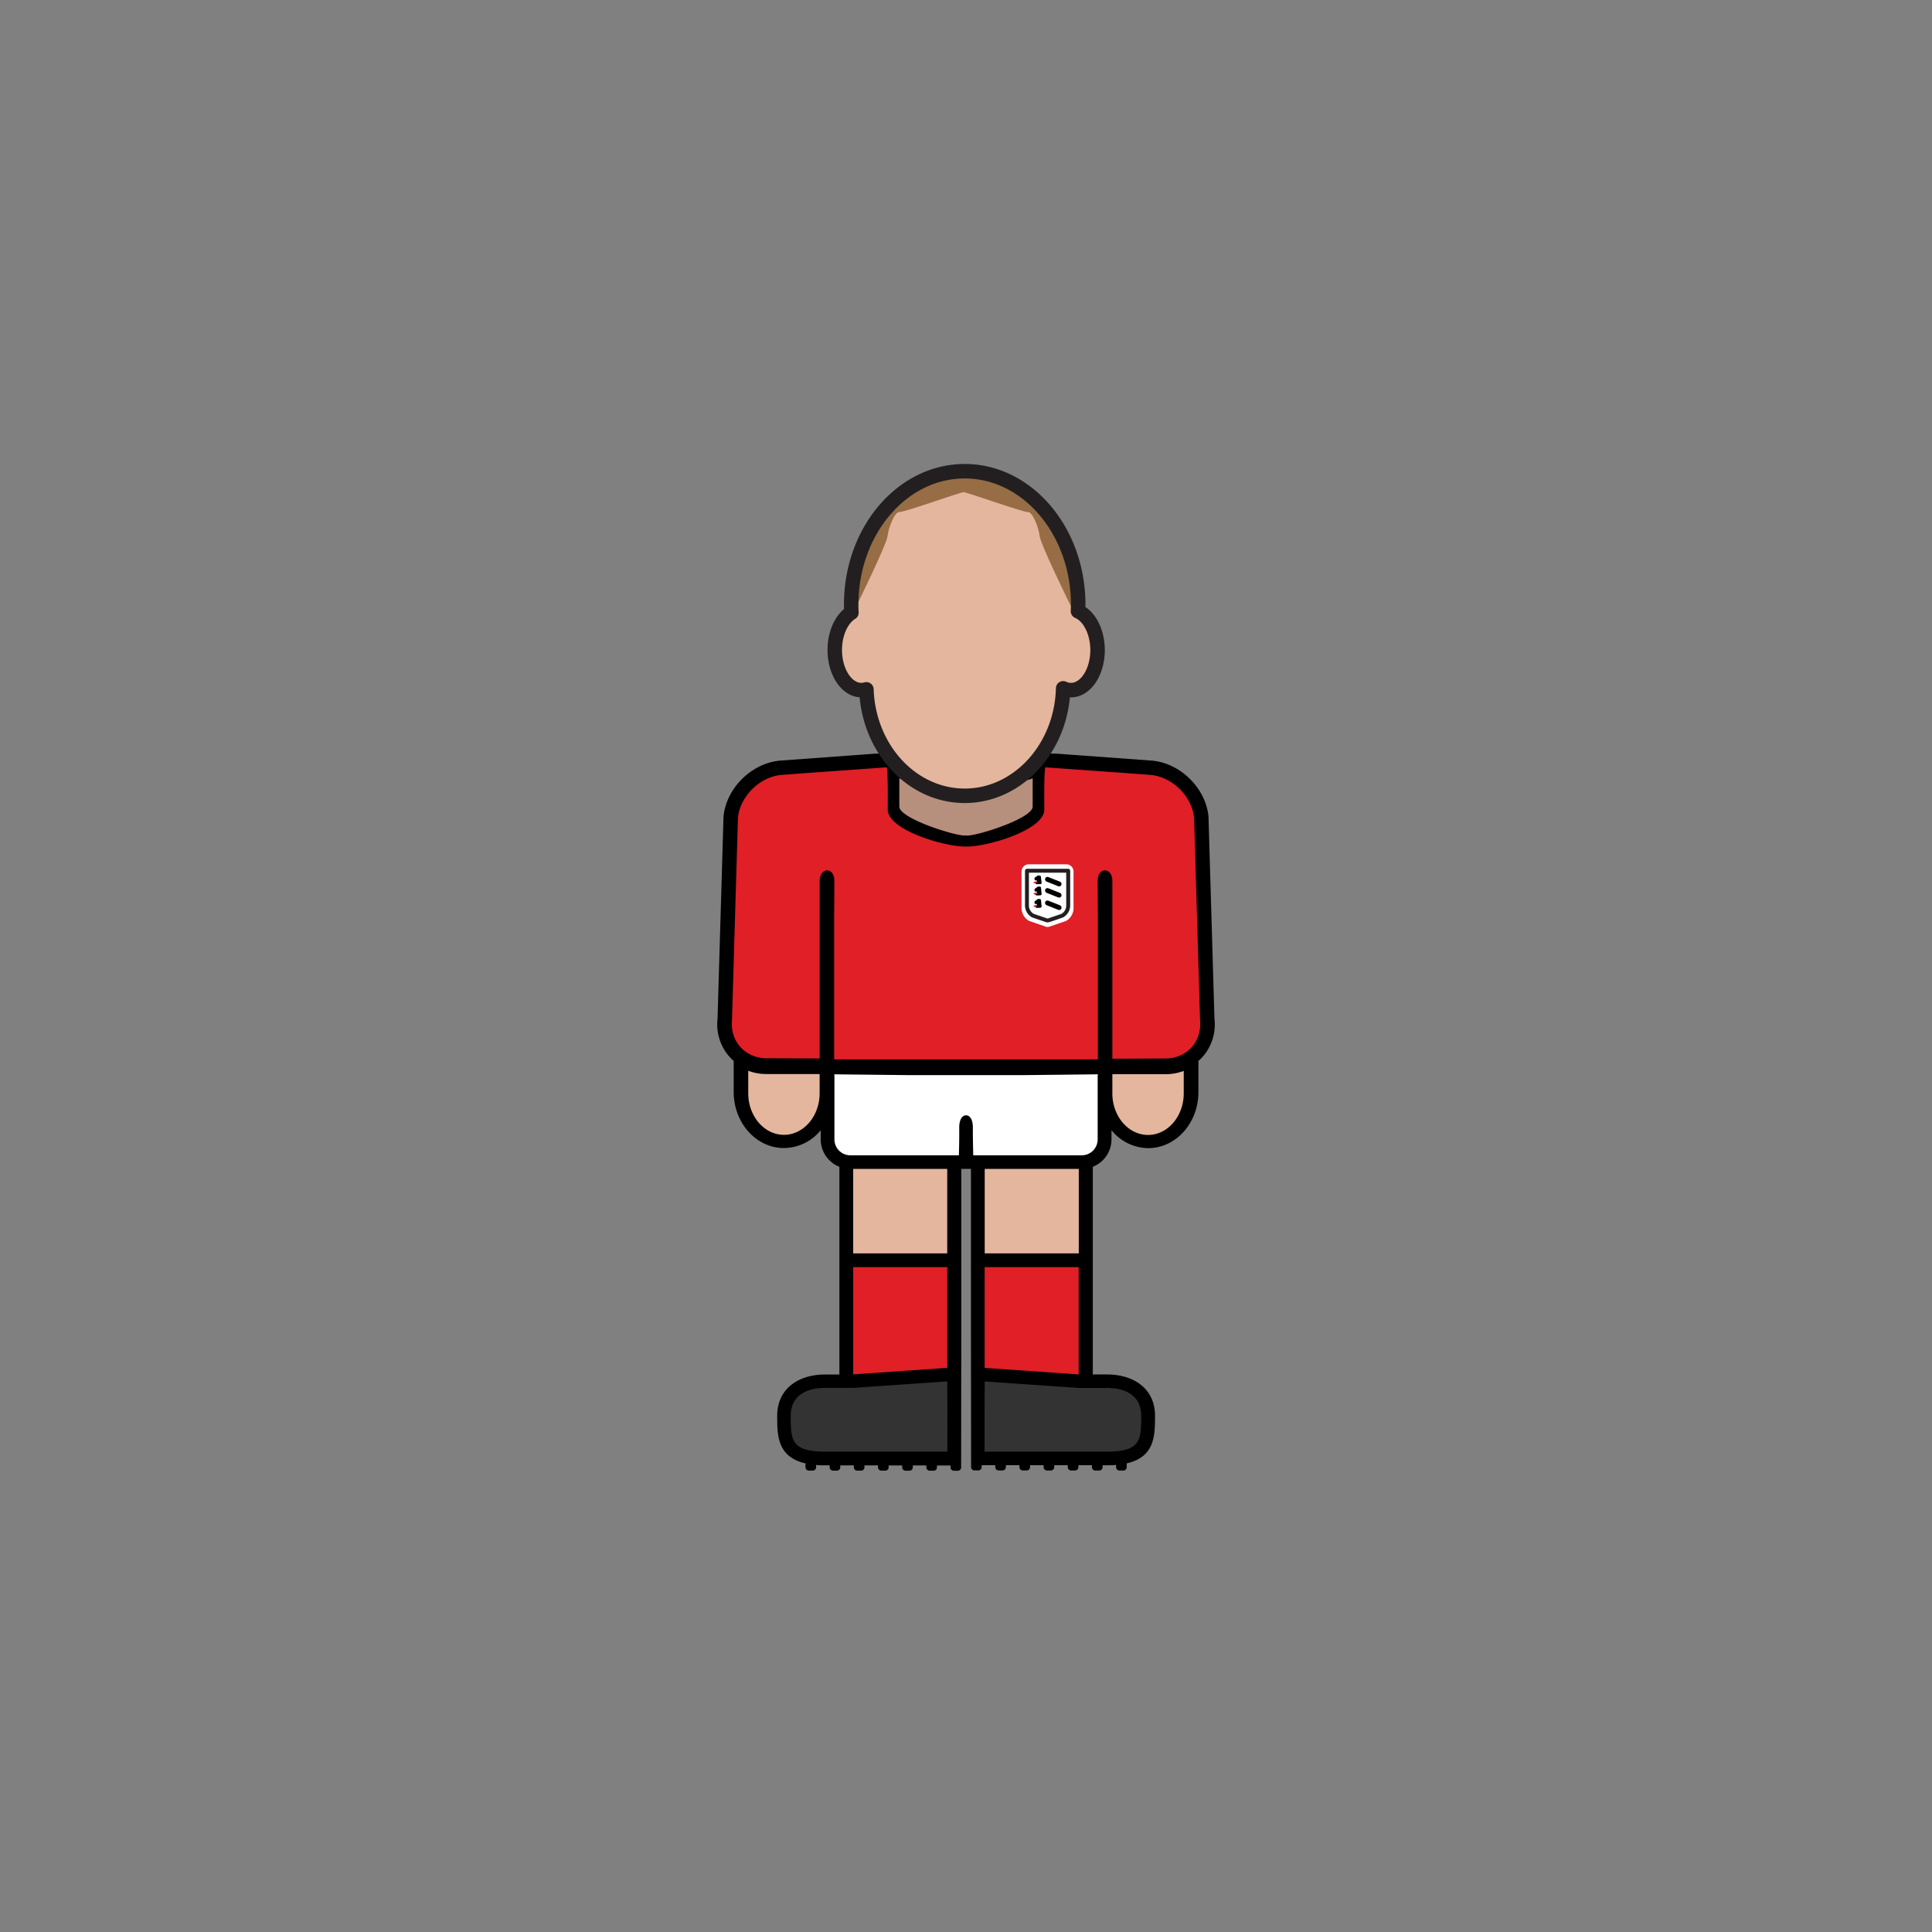 <svg id="player" xmlns="http://www.w3.org/2000/svg" viewBox="0 0 800 800"><rect x="0" y="0" width="800" height="800" fill="#808080" stroke="none"/><defs><style>.cls-1{fill:#e4b69d}.cls-2{fill:#333}.cls-3{fill:#e01f26}.cls-4{fill:#fff}</style></defs><g id="skin"><path id="arm-left" class="cls-1" d="M305.93 382h36.78v72.4a18.39 18.39 0 01-18.39 18.39 18.39 18.39 0 01-18.39-18.39V382z"/><path id="arm-right" class="cls-1" d="M457.19 382H494v72.4a18.39 18.39 0 01-18.39 18.39 18.39 18.39 0 01-18.39-18.39V382h-.03z"/><path id="leg-left" class="cls-1" d="M349.88 480.84h45.67v56.84h-45.67z"/><path id="leg-right" class="cls-1" d="M404.78 480.84h45.67v56.84h-45.67z"/></g><g id="boots"><path id="left" class="cls-2" d="M395.54 570.04h-22.83l-22.83 1.97h-12.5l-7.5 2.53-5.25 8.5v9.83l1.91 4.17 3.84 4.05 6.33 1.95h58.83v-33z"/><path id="right" class="cls-2" d="M404.67 570.04h22.83l22.83 1.97h12.5l7.5 2.53 5.25 8.5v9.83l-1.91 4.17-3.84 4.05-6.33 1.95h-58.83v-33z"/></g><g id="socks"><path id="left-2" data-name="left" class="cls-3" d="M349.88 522h45.67v48.04h-45.67z"/><path id="right-2" data-name="right" class="cls-3" d="M404.38 522h45.67v48.04h-45.67z"/></g><path id="shorts" class="cls-4" d="M341.67 440.88h116.49v30a9.95 9.95 0 01-9.95 9.95h-96.6a9.95 9.95 0 01-9.95-9.95v-30h.01z"/><g id="shirt"><path id="shirt-2" data-name="shirt" class="cls-3" d="M369.5 314.8l-48.29 2.99-11.36 6.25-6.83 10.1-1.93 98.78 11.16 7.16 29.96 1.13h147.21l10.96-12.79-3.4-92.71-6.83-11.84-9.77-6.08-49.84-2.99-1 21.24-6.5 6.5-11.16 3.48-11.88 2.02-15.46-3.17-11-5.66-3.66-3.84-.38-20.57z"/><g id="crest-england-66"><path class="cls-4" d="M441.4 381.36l-6.89 2.36a2.24 2.24 0 01-1.45 0l-6.89-2.36A6.09 6.09 0 01423 376v-15.12a3 3 0 013-3h15.53a3 3 0 013 3V376a6.09 6.09 0 01-3.13 5.36z"/><path d="M433.79 381.93a2.59 2.59 0 01-.84-.14l-5.45-1.86-.12-.05a5.62 5.62 0 01-2.95-4.95v-14.37a.81.81 0 01.81-.81h17.09a.81.81 0 01.81.81v14.37a5.62 5.62 0 01-2.95 4.95l-.12.05-5.45 1.86a2.58 2.58 0 01-.83.14zm-5.69-3.51l5.39 1.84a1 1 0 00.62 0l5.39-1.84a4 4 0 002-3.49v-13.56h-15.45v13.55a4 4 0 002.04 3.5zm11.72.75z" fill="#231f20"/><path class="cls-3" d="M427.85 365.42a1.3 1.3 0 001.62.19s.37-1.36-1.62-.19z"/><path d="M429.51 362.67l-.95.69a.51.51 0 00-.2.49l.06.39a.35.35 0 00.35.3h.59v1l-.3.05a.26.26 0 00-.21.25.29.29 0 00.29.29h1l.73-.06a.49.49 0 00.44-.55L431 363a.54.54 0 00-.54-.47h-.6a.66.66 0 00-.35.14z"/><rect x="432.5" y="364.08" width="7.22" height="2.01" rx="1" ry="1" transform="rotate(21.65 436.174 365.159)"/><path class="cls-3" d="M427.85 370.06a1.3 1.3 0 001.62.19s.37-1.37-1.62-.19z"/><path d="M429.51 367.31l-.95.69a.51.51 0 00-.2.49l.06.39a.35.35 0 00.35.3h.59v1l-.3.05a.26.26 0 00-.21.25.29.29 0 00.29.29h1l.73-.06a.49.49 0 00.44-.55l-.27-2.59a.54.54 0 00-.54-.47h-.6a.66.66 0 00-.39.21z"/><rect x="432.5" y="368.72" width="7.22" height="2.01" rx="1" ry="1" transform="rotate(21.65 436.166 369.795)"/><path class="cls-3" d="M427.85 375.2a1.3 1.3 0 001.62.19s.37-1.39-1.62-.19z"/><path d="M429.51 372.45l-.95.69a.51.51 0 00-.2.49l.06.39a.35.35 0 00.35.3h.59v1l-.3.05a.26.26 0 00-.21.25.29.29 0 00.29.29h1l.73-.06a.49.49 0 00.44-.55l-.27-2.59a.54.54 0 00-.54-.47h-.6a.66.66 0 00-.39.21z"/><rect x="432.5" y="373.86" width="7.22" height="2.01" rx="1" ry="1" transform="rotate(21.65 436.175 374.943)"/></g></g><path id="neck" fill="#b78f7d" d="M427.61 339.42l-27.59 8.62-28.6-9.62-1.92-23.62h61.04l-2.93 24.62z"/><path d="M502.88 421.91l-2.47-83.84c-1.19-11.87-11.83-22.25-23.72-23.14l-37.14-2.71c-4.07-.45-20.52-.09-39.55.53-19-.62-35.48-1-39.55-.53l-37.14 2.71c-11.89.89-22.53 11.27-23.72 23.14l-2.47 83.84a20.15 20.15 0 005 15.74 19.92 19.92 0 001.69 1.64v12.87c0 12.81 9.32 23.22 20.78 23.22a19.8 19.8 0 0015.25-7.38v3.79a12.23 12.23 0 007.74 11.36v86h-5.93c-10.93 0-19.83 5.8-19.83 17.11 0 8.06 0 17 11.72 19.7v1.6a1.38 1.38 0 001.38 1.38h1.63a1.38 1.38 0 001.38-1.37v-.95c1.16.09 2.39.15 3.73.15h1.89v.8a1.38 1.38 0 001.38 1.38h1.63a1.38 1.38 0 001.38-1.37v-.8h5.62v.8a1.38 1.38 0 001.38 1.38h1.63a1.38 1.38 0 001.38-1.37v-.8h5.62v.8a1.38 1.38 0 001.38 1.38h1.63a1.38 1.38 0 001.38-1.37v-.8h5.62v.8a1.38 1.38 0 001.38 1.38h1.63a1.38 1.38 0 001.38-1.37v-.8h5.62v.8a1.38 1.38 0 001.38 1.38h1.63a1.38 1.38 0 001.38-1.37v-.8h5.62v.8a1.38 1.38 0 001.38 1.38h1.63a1.38 1.38 0 001.38-1.37v-.81l.06-55.45V484h4v67.21l.06 54.67v1.6a1.38 1.38 0 001.38 1.38h1.63a1.38 1.38 0 001.38-1.37v-.8h5.62v.8a1.38 1.38 0 001.38 1.38h1.63a1.38 1.38 0 001.38-1.37v-.8h5.62v.8a1.38 1.38 0 001.38 1.38h1.63a1.38 1.38 0 001.38-1.37v-.8h5.62v.8a1.38 1.38 0 001.38 1.38h1.63a1.38 1.38 0 001.38-1.37v-.8h5.62v.8a1.38 1.38 0 001.38 1.38h1.63a1.38 1.38 0 001.38-1.37v-.8h5.62v.8a1.38 1.38 0 001.38 1.38h1.63a1.38 1.38 0 001.38-1.37v-.8h1.89c1.33 0 2.57-.05 3.72-.15v.95a1.38 1.38 0 001.38 1.38h1.63a1.38 1.38 0 001.38-1.37v-1.6c11.71-2.68 11.72-11.64 11.72-19.7 0-11.3-8.89-17.11-19.83-17.11h-5.93v-86a12.23 12.23 0 007.74-11.36V468a19.8 19.8 0 0015.21 7.42c11.46 0 20.78-10.42 20.78-23.22v-12.9a19.92 19.92 0 001.69-1.64 20.15 20.15 0 004.95-15.75zm-130.49-99.66c3.46 1.84 15.64 2.07 27.61 1.79 12 .28 24.15 0 27.61-1.79V334c0 4.8-22.42 12-27.23 12l-.38-.08-.38.08c-4.8 0-27.23-7.19-27.23-12zm-33 128.91v1.53c0 9.5-6.63 17.22-14.78 17.22s-14.78-7.73-14.78-17.22v-9.31a21.08 21.08 0 007.47 1.36h22.09zm52.9 149.93h-50.64c-14.22 0-14.22-5-14.22-14.89 0-8.21 6.38-11.5 14.22-11.5h11.67l38.93-2.7.06 15.37zm-38.74-76.4h38.67v41.71l-38.67 2.68h-.26V524.7zm-.26-5.74V484h38.94v35h-38.91zm104.77 55.75h.26c7.84 0 14.22 3.29 14.22 11.5 0 9.91 0 14.89-14.22 14.89h-50.64V587.4l.06-15.37 38.93 2.69h11.42zm-11.67-50h.26v44.4h-.26l-38.67-2.68V524.7zm-38.64-5.7v-35h38.95v35h-38.95zm46.84-73.77h-.07v26.58a6.6 6.6 0 01-6.58 6.58H403s-.11-3.73-.16-8.75v-2.79c0-3.51-1.41-5.09-2.82-5-1.41-.09-2.82 1.49-2.82 5v2.79c0 5-.16 8.75-.16 8.75H352.1a6.6 6.6 0 01-6.58-6.58v-26.63h-.07v-.33l30.24.33h48.69l30.24-.33zm35.57 7.51c0 9.5-6.63 17.22-14.78 17.22s-14.78-7.73-14.78-17.22v-7.94h22.09a21.08 21.08 0 007.47-1.36zm6-23.73a13.53 13.53 0 01-6 7.29 14.69 14.69 0 01-7.47 2l-22.09.09v-73.67c0-5.56-6.07-5.94-6.07 0s.07 14.37.07 14.37v59.59H345.41v-59.61s.07-8.46.07-14.37-6.07-5.54-6.07 0v73.59l-22.09-.09a14.69 14.69 0 01-7.47-2 13.53 13.53 0 01-6-7.29 14.89 14.89 0 01-.75-6.46l2.47-83.84c.89-9 9.23-17.08 18.2-17.75l11.12-.83 32.22-2.29c.68.54.48 17.49.48 17.49 0 8.43 23.34 15.29 31.77 15.29h1.3c8.43 0 31.77-6.86 31.77-15.29 0 0-.2-16.95.48-17.49l32.22 2.29 11.12.83c9 .67 17.3 8.8 18.2 17.75l2.47 83.84a14.89 14.89 0 01-.77 6.55z" id="border"/><g id="head"><path id="skin-2" data-name="skin" class="cls-1" d="M446.38 253.1c0-.91.08-1.81.08-2.73 0-30.51-21.06-55.25-47-55.25s-47 24.74-47 55.25c0 1.11 0 2.21.1 3.31-4 2.46-6.9 8.44-6.9 15.43 0 9.19 4.93 16.64 11 16.64a7.47 7.47 0 002.1-.31c.82 24.5 18.74 44.08 40.73 44.08s40.12-19.81 40.74-44.5a7.65 7.65 0 003.25.74c6.08 0 11-7.45 11-16.64-.05-7.65-3.48-14.06-8.1-16.02z"/><path d="M429.42 208.65C419.15 195.67 399 195.5 399 195.5s-20.15.17-30.42 13.15-16.15 21.64-15.74 34 2 7.86 2 7.86 12.33-25.17 12.67-28.5 2.95-10.17 4.89-10 25.21-8.21 26.61-8.21 24.67 8.38 26.61 8.21 4.56 6.67 4.89 10 12.67 28.5 12.67 28.5 1.58 4.5 2-7.86-5.49-21.02-15.76-34z" fill="#966d45"/><path id="border-2" data-name="border" d="M446.38 253.1c0-.91.08-1.81.08-2.73 0-30.51-21.06-55.25-47-55.25s-47 24.74-47 55.25c0 1.11 0 2.21.1 3.31-4 2.46-6.9 8.44-6.9 15.43 0 9.19 4.93 16.64 11 16.64a7.47 7.47 0 002.1-.31c.82 24.5 18.74 44.08 40.73 44.08s40.12-19.81 40.74-44.5a7.65 7.65 0 003.25.74c6.08 0 11-7.45 11-16.64-.05-7.65-3.48-14.06-8.1-16.02z" fill="none" stroke="#231f20" stroke-linecap="round" stroke-linejoin="round" stroke-width="6"/></g></svg>
